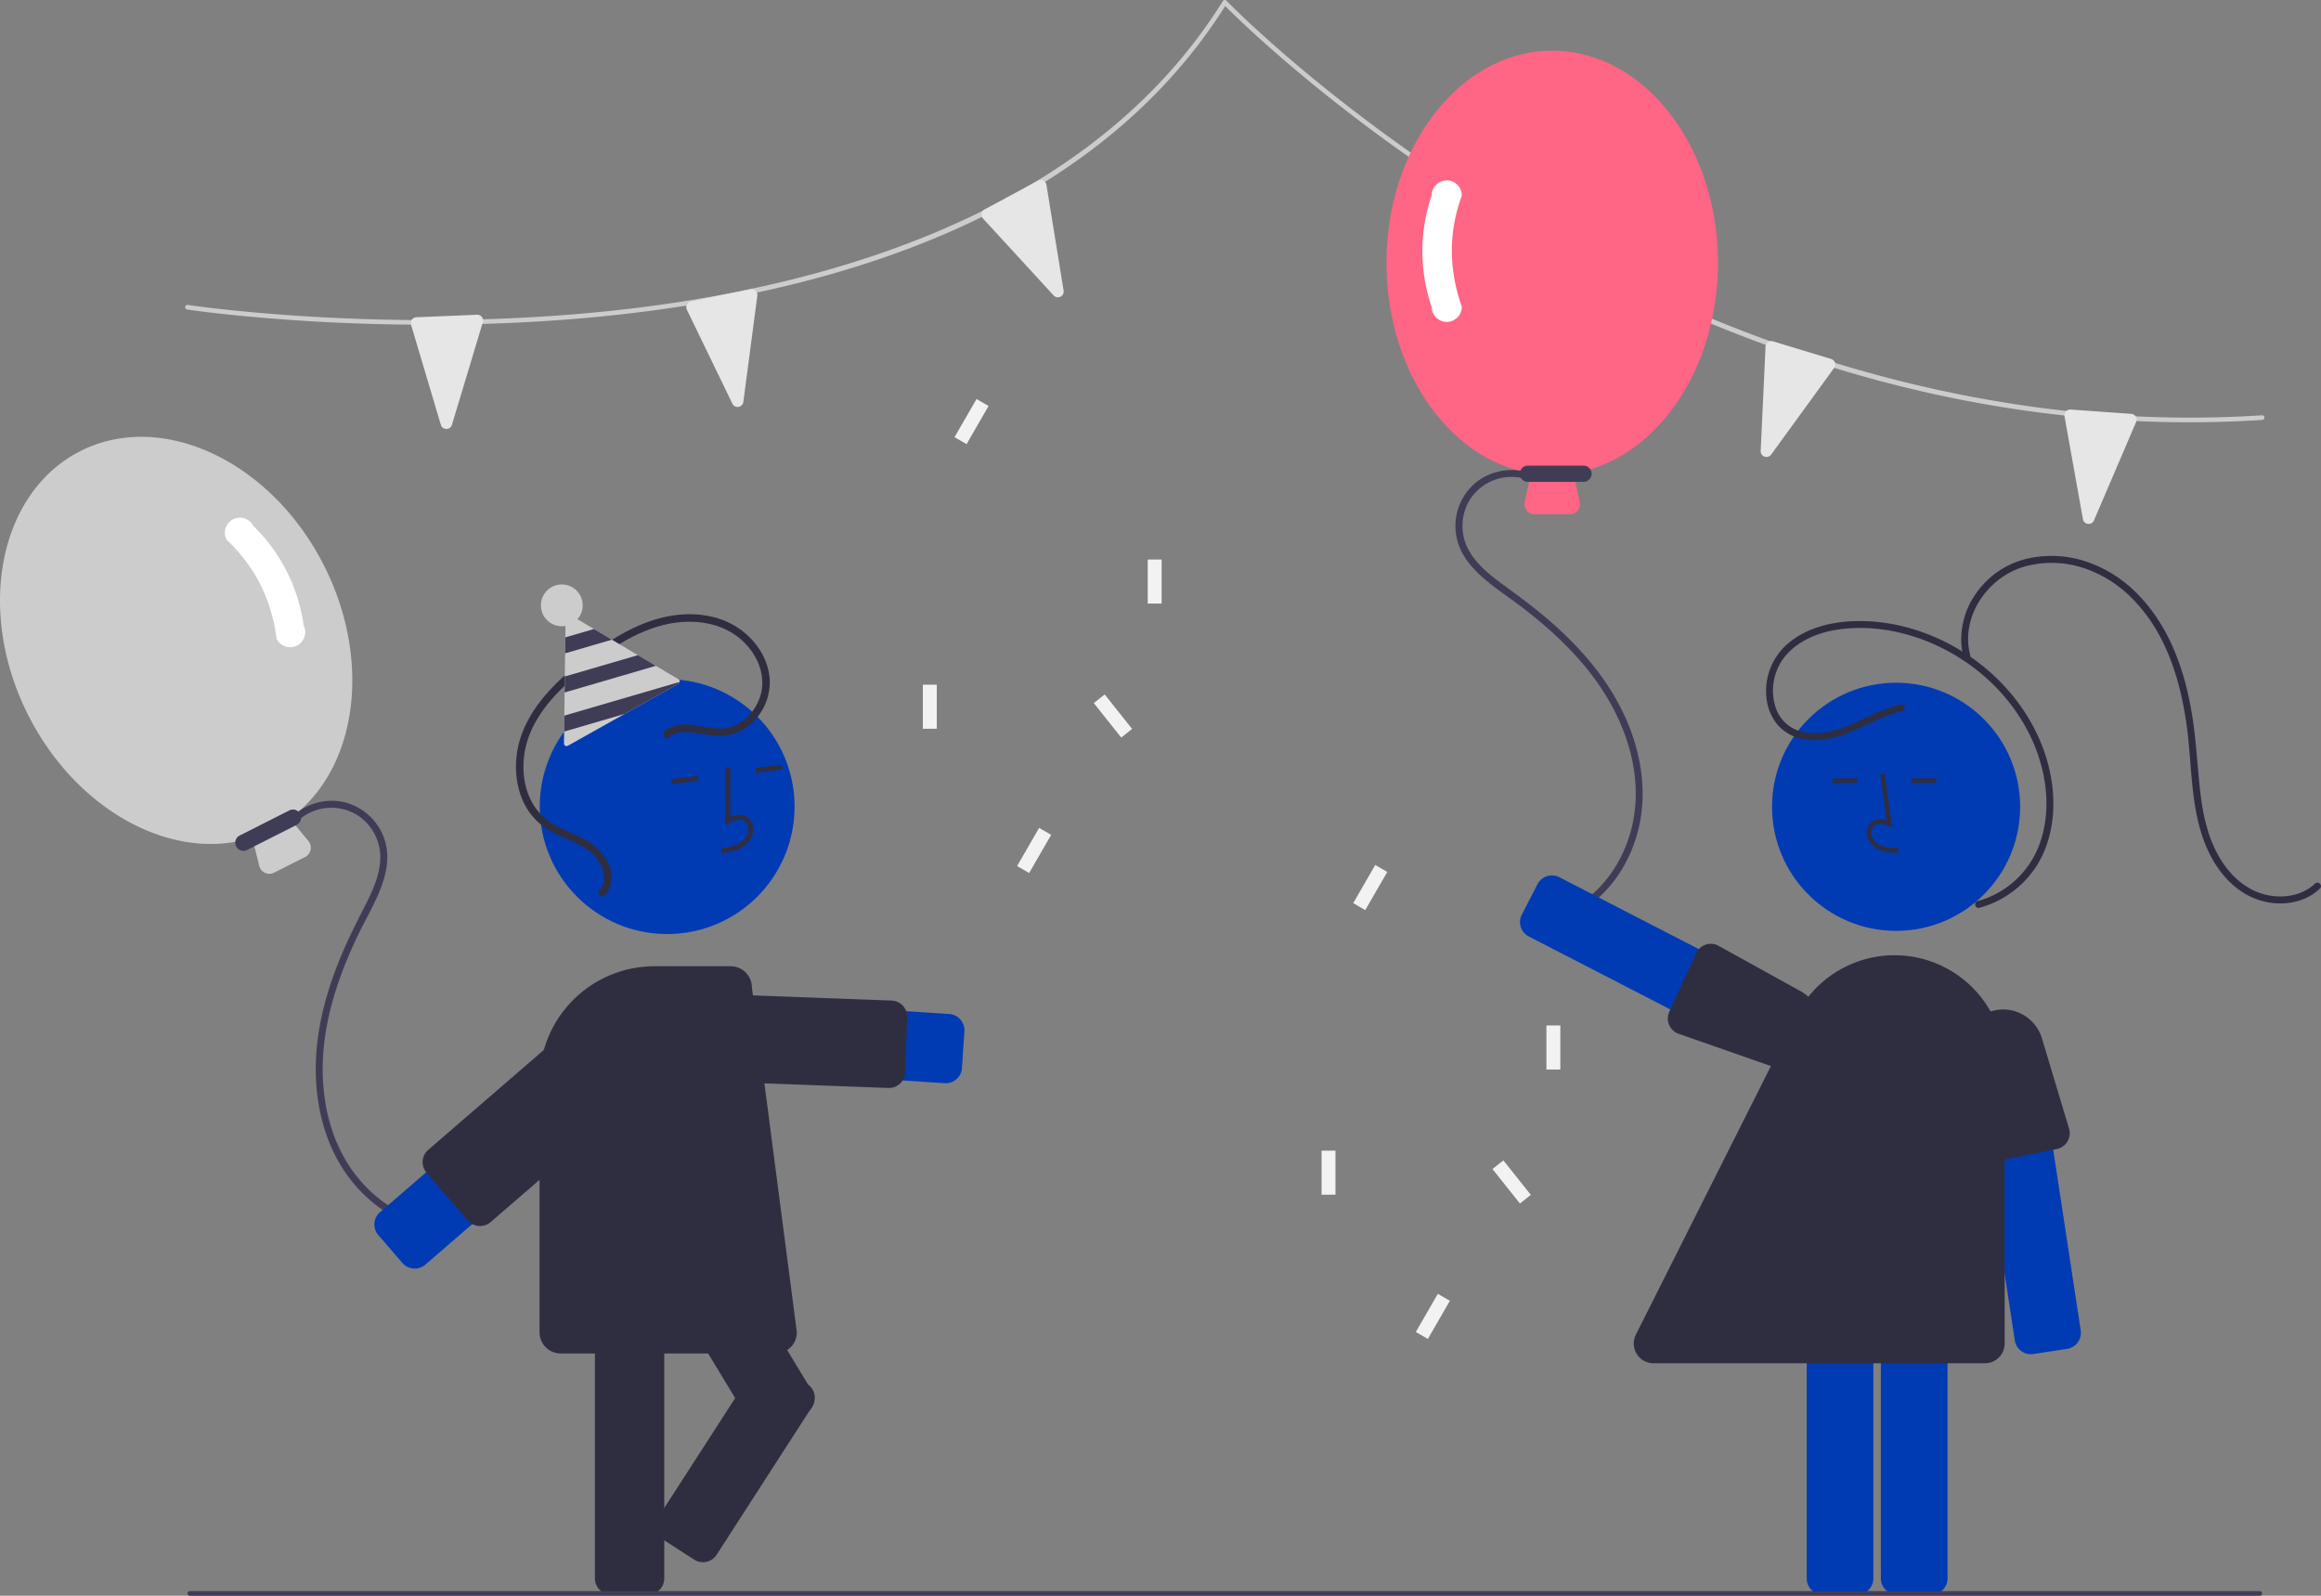 <svg xmlns="http://www.w3.org/2000/svg" data-name="Layer 1" width="1001.273" height="688.362" viewBox="0 0 1001.273 688.362" xmlns:xlink="http://www.w3.org/1999/xlink"><rect x="0" y="0" width="1001.273" height="688.362" fill="#808080" stroke="none"/><path d="M1043.824,287.982c-49.095,0-98.794-7.358-148.162-21.964-47.947-14.187-95.689-35.204-141.9-62.467-72.771-42.934-118.952-88.187-125.849-95.127-26.064,41.321-65.651,73.924-117.68,96.912-41.931,18.526-91.994,30.885-148.798,36.731-96.665,9.952-180.513-2.603-181.348-2.731a1,1,0,0,1,.303-1.977c.833.128,84.465,12.646,180.883,2.715,88.863-9.153,207.079-39.792,265.617-133.783a1,1,0,0,1,1.57-.164c.47.489,47.914,49.453,126.372,95.733,72.375,42.691,186.701,91.768,320.342,83.111a1,1,0,0,1,.129,1.996Q1059.614,287.982,1043.824,287.982Z" transform="translate(-99.363 -105.819)" fill="#ccc"/><path d="M291.76,290.836a2.449,2.449,0,0,1-2.223-1.781l-12.853-43.171a2.5,2.5,0,0,1,2.293-3.211l0,0,26.183-1.077a2.5,2.5,0,0,1,2.497,3.219l-13.33,44.249a2.454,2.454,0,0,1-2.398,1.779C291.872,290.842,291.816,290.84,291.76,290.836Z" transform="translate(-99.363 -105.819)" fill="#e6e6e6"/><path d="M417.792,281.356a2.449,2.449,0,0,1-2.481-1.4L395.675,239.418a2.5,2.5,0,0,1,1.746-3.539l0,0L423.089,230.6a2.5,2.5,0,0,1,2.982,2.775l-6.031,45.818a2.454,2.454,0,0,1-2.08,2.142C417.904,281.344,417.848,281.351,417.792,281.356Z" transform="translate(-99.363 -105.819)" fill="#e6e6e6"/><path d="M556.671,233.883a2.449,2.449,0,0,1-2.778-.627l-30.469-33.175a2.5,2.5,0,0,1,.654-3.892l0-0L547.141,183.748a2.5,2.5,0,0,1,3.655,1.8l7.406,45.616a2.454,2.454,0,0,1-1.376,2.65C556.774,233.838,556.723,233.862,556.671,233.883Z" transform="translate(-99.363 -105.819)" fill="#e6e6e6"/><path d="M999.943,331.784a2.449,2.449,0,0,1-2.009-2.019l-7.941-44.339a2.5,2.5,0,0,1,2.638-2.935l0,0,26.139,1.86a2.5,2.5,0,0,1,2.121,3.478l-18.198,42.479a2.454,2.454,0,0,1-2.582,1.499C1000.054,331.802,999.998,331.794,999.943,331.784Z" transform="translate(-99.363 -105.819)" fill="#e6e6e6"/><path d="M860.427,302.744a2.449,2.449,0,0,1-1.511-2.414l2.095-44.995a2.5,2.5,0,0,1,3.224-2.276l0.0 0,25.075,7.613a2.5,2.5,0,0,1,1.296,3.862L863.435,301.916a2.454,2.454,0,0,1-2.85.889C860.532,302.786,860.479,302.766,860.427,302.744Z" transform="translate(-99.363 -105.819)" fill="#e6e6e6"/><path d="M776.478,327.681H761.493a4.5,4.5,0,0,1-4.389-5.494l2.775-12.247c-35.608-5.789-62.394-44.686-62.394-90.759,0-50.453,32.075-91.5,71.5-91.5s71.5,41.047,71.5,91.5c0,46.073-26.786,84.97-62.394,90.759l2.775,12.247a4.5,4.5,0,0,1-4.389,5.494Z" transform="translate(-99.363 -105.819)" fill="#ff6584"/><path d="M782.486,313.681h-24a3.5,3.5,0,0,1,0-7h24a3.5,3.5,0,0,1,0,7Z" transform="translate(-99.363 -105.819)" fill="#3f3d56"/><path d="M757.469,309.318a24.776,24.776,0,0,0-21.349,4.586,24.331,24.331,0,0,0-8.865,19.915c.732,16.339,17.181,25.12,28.647,33.908,13.55,10.384,26.269,22.365,35.45,36.871,9.092,14.365,14.794,31.387,13.473,48.532-1.143,14.828-7.863,29.529-19.387,39.126a45.884,45.884,0,0,1-4.566,3.325c-1.619,1.041-.116,3.638,1.514,2.59,12.627-8.116,20.98-21.646,24.143-36.182,3.52-16.172.384-33.008-6.534-47.854-7.186-15.423-18.491-28.534-31.193-39.698-6.301-5.537-12.993-10.563-19.771-15.494-5.96-4.336-12.207-9.005-15.911-15.533a21.638,21.638,0,0,1-.227-21.063,21.213,21.213,0,0,1,18.361-10.797,20.877,20.877,0,0,1,5.417.662c1.871.478,2.67-2.414.798-2.893Z" transform="translate(-99.363 -105.819)" fill="#3f3d56"/><path d="M723.486,244.681a6.508,6.508,0,0,1-6.5-6.417,74.256,74.256,0,0,1,0-48.166,6.5,6.5,0,0,1,13.0.083l-.031.172c-5.683,15.489-5.682,31.524.002,47.662l.028.166A6.507,6.507,0,0,1,723.486,244.681Z" transform="translate(-99.363 -105.819)" fill="#fff"/><path d="M213.706,482.341a4.476,4.476,0,0,1-2.495-3l-3.049-12.181c-34.39,10.899-75.844-11.729-96.631-52.846-22.763-45.026-12.658-96.129,22.527-113.917s82.328,4.373,105.092,49.399c20.787,41.117,14.431,87.916-14.735,109.148l8.002,9.677a4.5,4.5,0,0,1-1.438,6.883l-13.373,6.761A4.478,4.478,0,0,1,213.706,482.341Z" transform="translate(-99.363 -105.819)" fill="#ccc"/><path d="M201.226,470.936a3.504,3.504,0,0,1,1.544-4.703l21.418-10.828a3.5,3.5,0,0,1,3.158,6.247L205.929,472.481A3.504,3.504,0,0,1,201.226,470.936Z" transform="translate(-99.363 -105.819)" fill="#3f3d56"/><path d="M226.286,457.3a24.776,24.776,0,0,1,21.122-5.54,24.331,24.331,0,0,1,16.897,13.774c6.718,14.912-3.999,30.17-10.267,43.185-7.407,15.38-13.352,31.811-15.001,48.899-1.633,16.922.958,34.686,9.872,49.39,7.71,12.718,20.34,22.806,34.954,26.17a45.885,45.885,0,0,0,5.575.908c1.914.198,1.745,3.195-.183,2.995-14.931-1.546-28.489-9.852-37.871-21.398-10.438-12.845-15.235-29.284-15.759-45.655-.545-17.006,3.628-33.808,9.927-49.501,3.125-7.784,6.829-15.289,10.654-22.748,3.363-6.558,6.831-13.544,7.192-21.041a21.638,21.638,0,0,0-9.301-18.9,21.213,21.213,0,0,0-21.257-1.352,20.877,20.877,0,0,0-4.536,3.034c-1.454,1.271-3.472-.95-2.017-2.222Z" transform="translate(-99.363 -105.819)" fill="#3f3d56"/><path d="M218.718,381.415l-.05-.161c-2.208-16.966-9.442-31.277-21.502-42.536l-.105-.14a6.5,6.5,0,0,1,11.564-5.939,74.256,74.256,0,0,1,21.731,42.985,6.5,6.5,0,0,1-11.639,5.791Z" transform="translate(-99.363 -105.819)" fill="#fff"/><path d="M868.223,566.161,758.886,509.79a7.007,7.007,0,0,1-3.014-9.429l6.763-13.118a7.008,7.008,0,0,1,9.429-3.014l109.337,56.372a7.007,7.007,0,0,1,3.014,9.429L877.653,563.147a6.952,6.952,0,0,1-4.092,3.457,7.034,7.034,0,0,1-2.144.337A6.956,6.956,0,0,1,868.223,566.161Z" transform="translate(-99.363 -105.819)" fill="#003bb3"/><path d="M834.889,513.428a6.966,6.966,0,0,1,5.394.141l35.831,19.812a17.469,17.469,0,0,1,7.253,22.952l-.449-.219.449.219a17.484,17.484,0,0,1-21.476,8.842l-38.859-13.582a6.999,6.999,0,0,1-3.573-9.237l11.554-25.231a7.037,7.037,0,0,1,.743-1.294A6.958,6.958,0,0,1,834.889,513.428Z" transform="translate(-99.363 -105.819)" fill="#2f2e41"/><circle cx="817.969" cy="348.037" r="53.519" fill="#003bb3"/><path d="M910.765,786.702V663.688a7.008,7.008,0,0,1,7-7h14.759a7.008,7.008,0,0,1,7,7V786.702a7.008,7.008,0,0,1-7,7H917.765A7.008,7.008,0,0,1,910.765,786.702Z" transform="translate(-99.363 -105.819)" fill="#003bb3"/><path d="M878.765,786.702V663.688a7.008,7.008,0,0,1,7-7h14.759a7.008,7.008,0,0,1,7,7V786.702a7.008,7.008,0,0,1-7,7H885.765A7.008,7.008,0,0,1,878.765,786.702Z" transform="translate(-99.363 -105.819)" fill="#003bb3"/><path d="M918.456,473.692l.056-2c-3.721-.104-7.001-.337-9.466-2.138a6.148,6.148,0,0,1-2.381-4.528,3.514,3.514,0,0,1,1.153-2.895c1.636-1.382,4.269-.935,6.188-.055l1.655.759-3.173-23.19-1.981.271,2.699,19.727c-2.607-.767-5.023-.437-6.678.961a5.471,5.471,0,0,0-1.86,4.492,8.133,8.133,0,0,0,3.2,6.073C911.034,473.484,915.149,473.599,918.456,473.692Z" transform="translate(-99.363 -105.819)" fill="#2f2e41"/><rect x="790.572" y="335.799" width="10.771" height="2" fill="#2f2e41"/><rect x="824.572" y="335.799" width="10.771" height="2" fill="#2f2e41"/><path d="M968.546,684.044,950.036,562.43a7.007,7.007,0,0,1,5.867-7.973l14.591-2.221a7.008,7.008,0,0,1,7.974,5.867l18.511,121.613a7.008,7.008,0,0,1-5.867,7.974l-14.591,2.221a6.994,6.994,0,0,1-7.974-5.867Z" transform="translate(-99.363 -105.819)" fill="#003bb3"/><path d="M954.241,605.986a6.966,6.966,0,0,1-3.055-4.448l-5.019-40.635a17.469,17.469,0,0,1,14.311-19.354l.087.492-.087-.492a17.484,17.484,0,0,1,19.773,12.184l11.84,39.425a6.999,6.999,0,0,1-5.375,8.318l-27.205,5.474a7.037,7.037,0,0,1-1.484.159A6.958,6.958,0,0,1,954.241,605.986Z" transform="translate(-99.363 -105.819)" fill="#2f2e41"/><path d="M955.677,693.888H812.654a8.5,8.5,0,0,1-7.594-12.319L874.209,544.058a47.516,47.516,0,0,1,89.968,21.347V685.388A8.51,8.51,0,0,1,955.677,693.888Z" transform="translate(-99.363 -105.819)" fill="#2f2e41"/><path d="M919.228,409.702c-10.956,2.446-20.197,9.587-31.212,11.807-5.02,1.012-10.548.97-15.158-1.501a15.799,15.799,0,0,1-7.335-8.559,23.621,23.621,0,0,1,3.767-22.341c6.184-7.57,16.043-11.058,25.502-12.041,18.93-1.967,38.375,4.271,53.783,15.137,15.909,11.22,28.114,28.067,32.208,47.241,2.188,10.25,1.973,21.153-1.764,31.023a39.528,39.528,0,0,1-19.769,21.545,38.796,38.796,0,0,1-6.766,2.519,1.501,1.501,0,0,0,.798,2.893,42.731,42.731,0,0,0,24.767-18.239c5.861-9.375,7.827-20.852,6.925-31.759-1.746-21.099-13.349-40.492-29.569-53.768-15.582-12.754-35.74-20.515-56.007-19.898-10.164.309-20.715,2.889-28.619,9.587a26.919,26.919,0,0,0-9.342,23.787,21.571,21.571,0,0,0,4.736,11.294,19.518,19.518,0,0,0,12.528,6.47c11.984,1.56,22.376-5.233,32.966-9.6a51.264,51.264,0,0,1,8.36-2.705c1.883-.421,1.086-3.313-.798-2.893Z" transform="translate(-99.363 -105.819)" fill="#2f2e41"/><path d="M949.33,388.5c-4.303-16.107,6.926-32.872,22.184-37.902a43.585,43.585,0,0,1,26.84.299,52.942,52.942,0,0,1,22.118,14.441c13.374,14.228,19.299,33.432,22.071,52.366,2.862,19.549,1.247,40.961,11.25,58.725,4.147,7.365,10.303,13.814,18.257,16.986,7.42,2.959,16.31,2.973,23.419-.873a22.458,22.458,0,0,0,4.705-3.437c1.407-1.328-.717-3.446-2.121-2.121-5.953,5.617-14.825,6.677-22.476,4.472-8.345-2.404-14.769-8.818-19.001-16.203-4.895-8.541-6.933-18.303-8.045-27.989-1.213-10.574-1.681-21.204-3.302-31.735-2.923-18.993-9.238-38.059-22.636-52.312a56.363,56.363,0,0,0-22.275-14.821,47.224,47.224,0,0,0-27.278-1.377,37.203,37.203,0,0,0-20.506,13.79,34.679,34.679,0,0,0-7.073,22.536,30.616,30.616,0,0,0,.975,5.953,1.501,1.501,0,0,0,2.893-.798Z" transform="translate(-99.363 -105.819)" fill="#2f2e41"/><path d="M506.906,573.085l-124.363-8.144a14.96,14.96,0,1,1,1.955-29.855l124.363,8.144a7.006,7.006,0,0,1,6.533,7.449l-1.04,15.874a7.006,7.006,0,0,1-6.98,6.548Q507.141,573.1,506.906,573.085Z" transform="translate(-99.363 -105.819)" fill="#003bb3"/><path d="M482.587,575.142l-102.267-3.822a7.005,7.005,0,0,1-6.739-7.262l.886-23.709a7.006,7.006,0,0,1,7.262-6.739l102.267,3.822a7.005,7.005,0,0,1,6.739,7.262l-.886,23.709a7.015,7.015,0,0,1-6.998,6.745C482.764,575.147,482.676,575.145,482.587,575.142Z" transform="translate(-99.363 -105.819)" fill="#2f2e41"/><path d="M356.005,786.696V654.113a7.014,7.014,0,0,1,7.006-7.006H378.919a7.014,7.014,0,0,1,7.006,7.006V786.696a7.014,7.014,0,0,1-7.006,7.006H363.011A7.014,7.014,0,0,1,356.005,786.696Z" transform="translate(-99.363 -105.819)" fill="#2f2e41"/><path d="M423.997,721.26,355.273,607.879a7.014,7.014,0,0,1,2.36-9.622l13.604-8.246a7.014,7.014,0,0,1,9.622,2.36l68.724,113.381a7.014,7.014,0,0,1-2.36,9.622l-13.604,8.246A7.014,7.014,0,0,1,423.997,721.26Z" transform="translate(-99.363 -105.819)" fill="#2f2e41"/><circle cx="287.808" cy="347.956" r="54.967" fill="#003bb3"/><path d="M416.925,472.543a13.036,13.036,0,0,0,4.76-2.794,8.766,8.766,0,0,0,2.562-6.94,5.897,5.897,0,0,0-2.622-4.539c-1.966-1.261-4.595-1.265-7.271-.085l.101-21.458-2.155-.01-.119,25.227,1.661-1.045c1.926-1.209,4.676-2.061,6.62-.814a3.787,3.787,0,0,1,1.64,2.93,6.624,6.624,0,0,1-1.905,5.174c-2.38,2.274-5.853,2.985-9.813,3.62l.342,2.128A35.526,35.526,0,0,0,416.925,472.543Z" transform="translate(-99.363 -105.819)" fill="#2f2e41"/><rect x="425.258" y="436.393" width="11.61" height="2.155" transform="translate(-152.93 -45.615) rotate(-7.523)" fill="#2f2e41"/><rect x="388.929" y="441.19" width="11.61" height="2.155" transform="translate(-153.87 -50.331) rotate(-7.523)" fill="#2f2e41"/><path d="M332.113,680.524V572.185A49.613,49.613,0,0,1,381.669,522.628h32.894a9.15,9.15,0,0,1,9.157,9.092L443.125,680.524a9.171,9.171,0,0,1-9.161,9.161H341.274A9.171,9.171,0,0,1,332.113,680.524Z" transform="translate(-99.363 -105.819)" fill="#2f2e41"/><path d="M263.292,628.721l94.308-81.477a14.959,14.959,0,1,1,19.559,22.639l-94.307,81.478a7.005,7.005,0,0,1-9.881-.721L262.57,638.602a7.006,7.006,0,0,1,.721-9.881Z" transform="translate(-99.363 -105.819)" fill="#003bb3"/><path d="M284.107,601.833l77.44-66.905a7.005,7.005,0,0,1,9.881.721l17.763,20.56a7.005,7.005,0,0,1-.721,9.881l-77.44,66.905a7.014,7.014,0,0,1-9.881-.721L283.385,611.714a7.006,7.006,0,0,1,.721-9.881Z" transform="translate(-99.363 -105.819)" fill="#2f2e41"/><path d="M386.144,421.174c7.348-6.081,17.171-.33,25.48-1.146,7.95-.781,14.349-7.777,16.092-15.306,2.034-8.784-2.375-17.706-9.018-23.333-7.275-6.163-17.043-8.078-26.351-7.14-10.668,1.075-20.497,5.851-29.346,11.687a131.33,131.33,0,0,0-23.477,19.14c-6.327,6.727-11.733,14.786-13.585,23.964-1.683,8.341-.696,17.639,4.118,24.823a26.088,26.088,0,0,0,10.05,8.605c4.203,2.164,8.701,3.74,12.767,6.173,6.148,3.68,12.048,11.18,9.955,18.828a10.555,10.555,0,0,1-2.484,4.47c-1.42,1.518-3.89-.57-2.466-2.092,2.501-2.672,2.473-6.3,1.23-9.571a17.538,17.538,0,0,0-7.632-8.72c-4.256-2.542-8.978-4.151-13.345-6.475a29.125,29.125,0,0,1-10.512-9.054c-5.139-7.435-6.536-17.012-5.172-25.82,1.477-9.532,6.552-18.123,12.846-25.283,6.849-7.792,15.205-14.34,23.725-20.203,9.142-6.291,19.211-11.565,30.275-13.331,9.591-1.531,19.932-.28,28.191,5.088,7.71,5.01,13.534,13.488,13.951,22.845a23.965,23.965,0,0,1-11.59,21.277,20.587,20.587,0,0,1-12.35,2.615c-4.587-.381-9.157-1.875-13.786-1.572a9.636,9.636,0,0,0-5.72,2.186c-1.605,1.329-3.438-1.338-1.846-2.656Z" transform="translate(-99.363 -105.819)" fill="#2f2e41"/><path d="M449.748,712.578l-41.237,63.934a7.014,7.014,0,0,1-9.685,2.09l-13.368-8.622a7.007,7.007,0,0,1-2.09-9.685l41.237-63.934a7.014,7.014,0,0,1,9.685-2.09l13.368,8.622a6.958,6.958,0,0,1,3.051,4.409q.04.182.069.364A6.955,6.955,0,0,1,449.748,712.578Z" transform="translate(-99.363 -105.819)" fill="#2f2e41"/><path d="M1074.238,794.181h-893a1,1,0,0,1,0-2h893a1,1,0,0,1,0,2Z" transform="translate(-99.363 -105.819)" fill="#3f3d56"/><rect x="398.122" y="295.362" width="6" height="19" fill="#f2f2f2" style="isolation:isolate"/><rect x="495.122" y="241.362" width="6" height="19" fill="#f2f2f2" style="isolation:isolate"/><rect x="576.486" y="405.181" width="6" height="19" transform="translate(-231.521 345.306) rotate(-38.519)" fill="#f2f2f2" style="isolation:isolate"/><rect x="535.986" y="469.681" width="19" height="6" transform="translate(-235.974 602.926) rotate(-60)" fill="#f2f2f2" style="isolation:isolate"/><rect x="508.986" y="284.681" width="19" height="6" transform="translate(-89.259 487.043) rotate(-60)" fill="#f2f2f2" style="isolation:isolate"/><rect x="570.122" y="496.362" width="6" height="19" fill="#f2f2f2" style="isolation:isolate"/><rect x="667.122" y="442.362" width="6" height="19" fill="#f2f2f2" style="isolation:isolate"/><rect x="748.486" y="606.181" width="6" height="19" transform="translate(-319.271 496.161) rotate(-38.519)" fill="#f2f2f2" style="isolation:isolate"/><rect x="707.986" y="670.681" width="19" height="6" transform="translate(-324.045 852.382) rotate(-60)" fill="#f2f2f2" style="isolation:isolate"/><rect x="680.986" y="485.681" width="19" height="6" transform="translate(-177.331 736.5) rotate(-60)" fill="#f2f2f2" style="isolation:isolate"/><path d="M392.045,398.833l-9.747-5.792-7.738-4.605L363.337,381.764l-7.748-4.6-10.532-6.27a1.135,1.135,0,0,0-1.711.959l-.108,8.913-.093,6.889-.128,9.984-.078,6.893-.128,9.984-.083,6.883-.066,5.116a1.049,1.049,0,0,0,.138.569,1.181,1.181,0,0,0,.403.42,1.124,1.124,0,0,0,1.131.012l47.693-26.735a1.064,1.064,0,0,0,.558-.804.845.845,0,0,0,.022-.168,1.181,1.181,0,0,0-.148-.563A1.049,1.049,0,0,0,392.045,398.833Z" transform="translate(-99.363 -105.819)" fill="#ccc"/><polygon points="263.973 275.945 243.782 281.837 243.874 274.948 256.226 271.345 263.973 275.945" fill="#3f3d56"/><polygon points="282.934 287.222 243.575 298.714 243.653 291.821 275.196 282.616 282.934 287.222" fill="#3f3d56"/><path d="M392.584,399.979a1.064,1.064,0,0,1-.558.804l-23.187,12.998L342.727,421.401l.083-6.883Z" transform="translate(-99.363 -105.819)" fill="#3f3d56"/><circle cx="242.357" cy="261.13" r="9.019" fill="#ccc"/></svg>